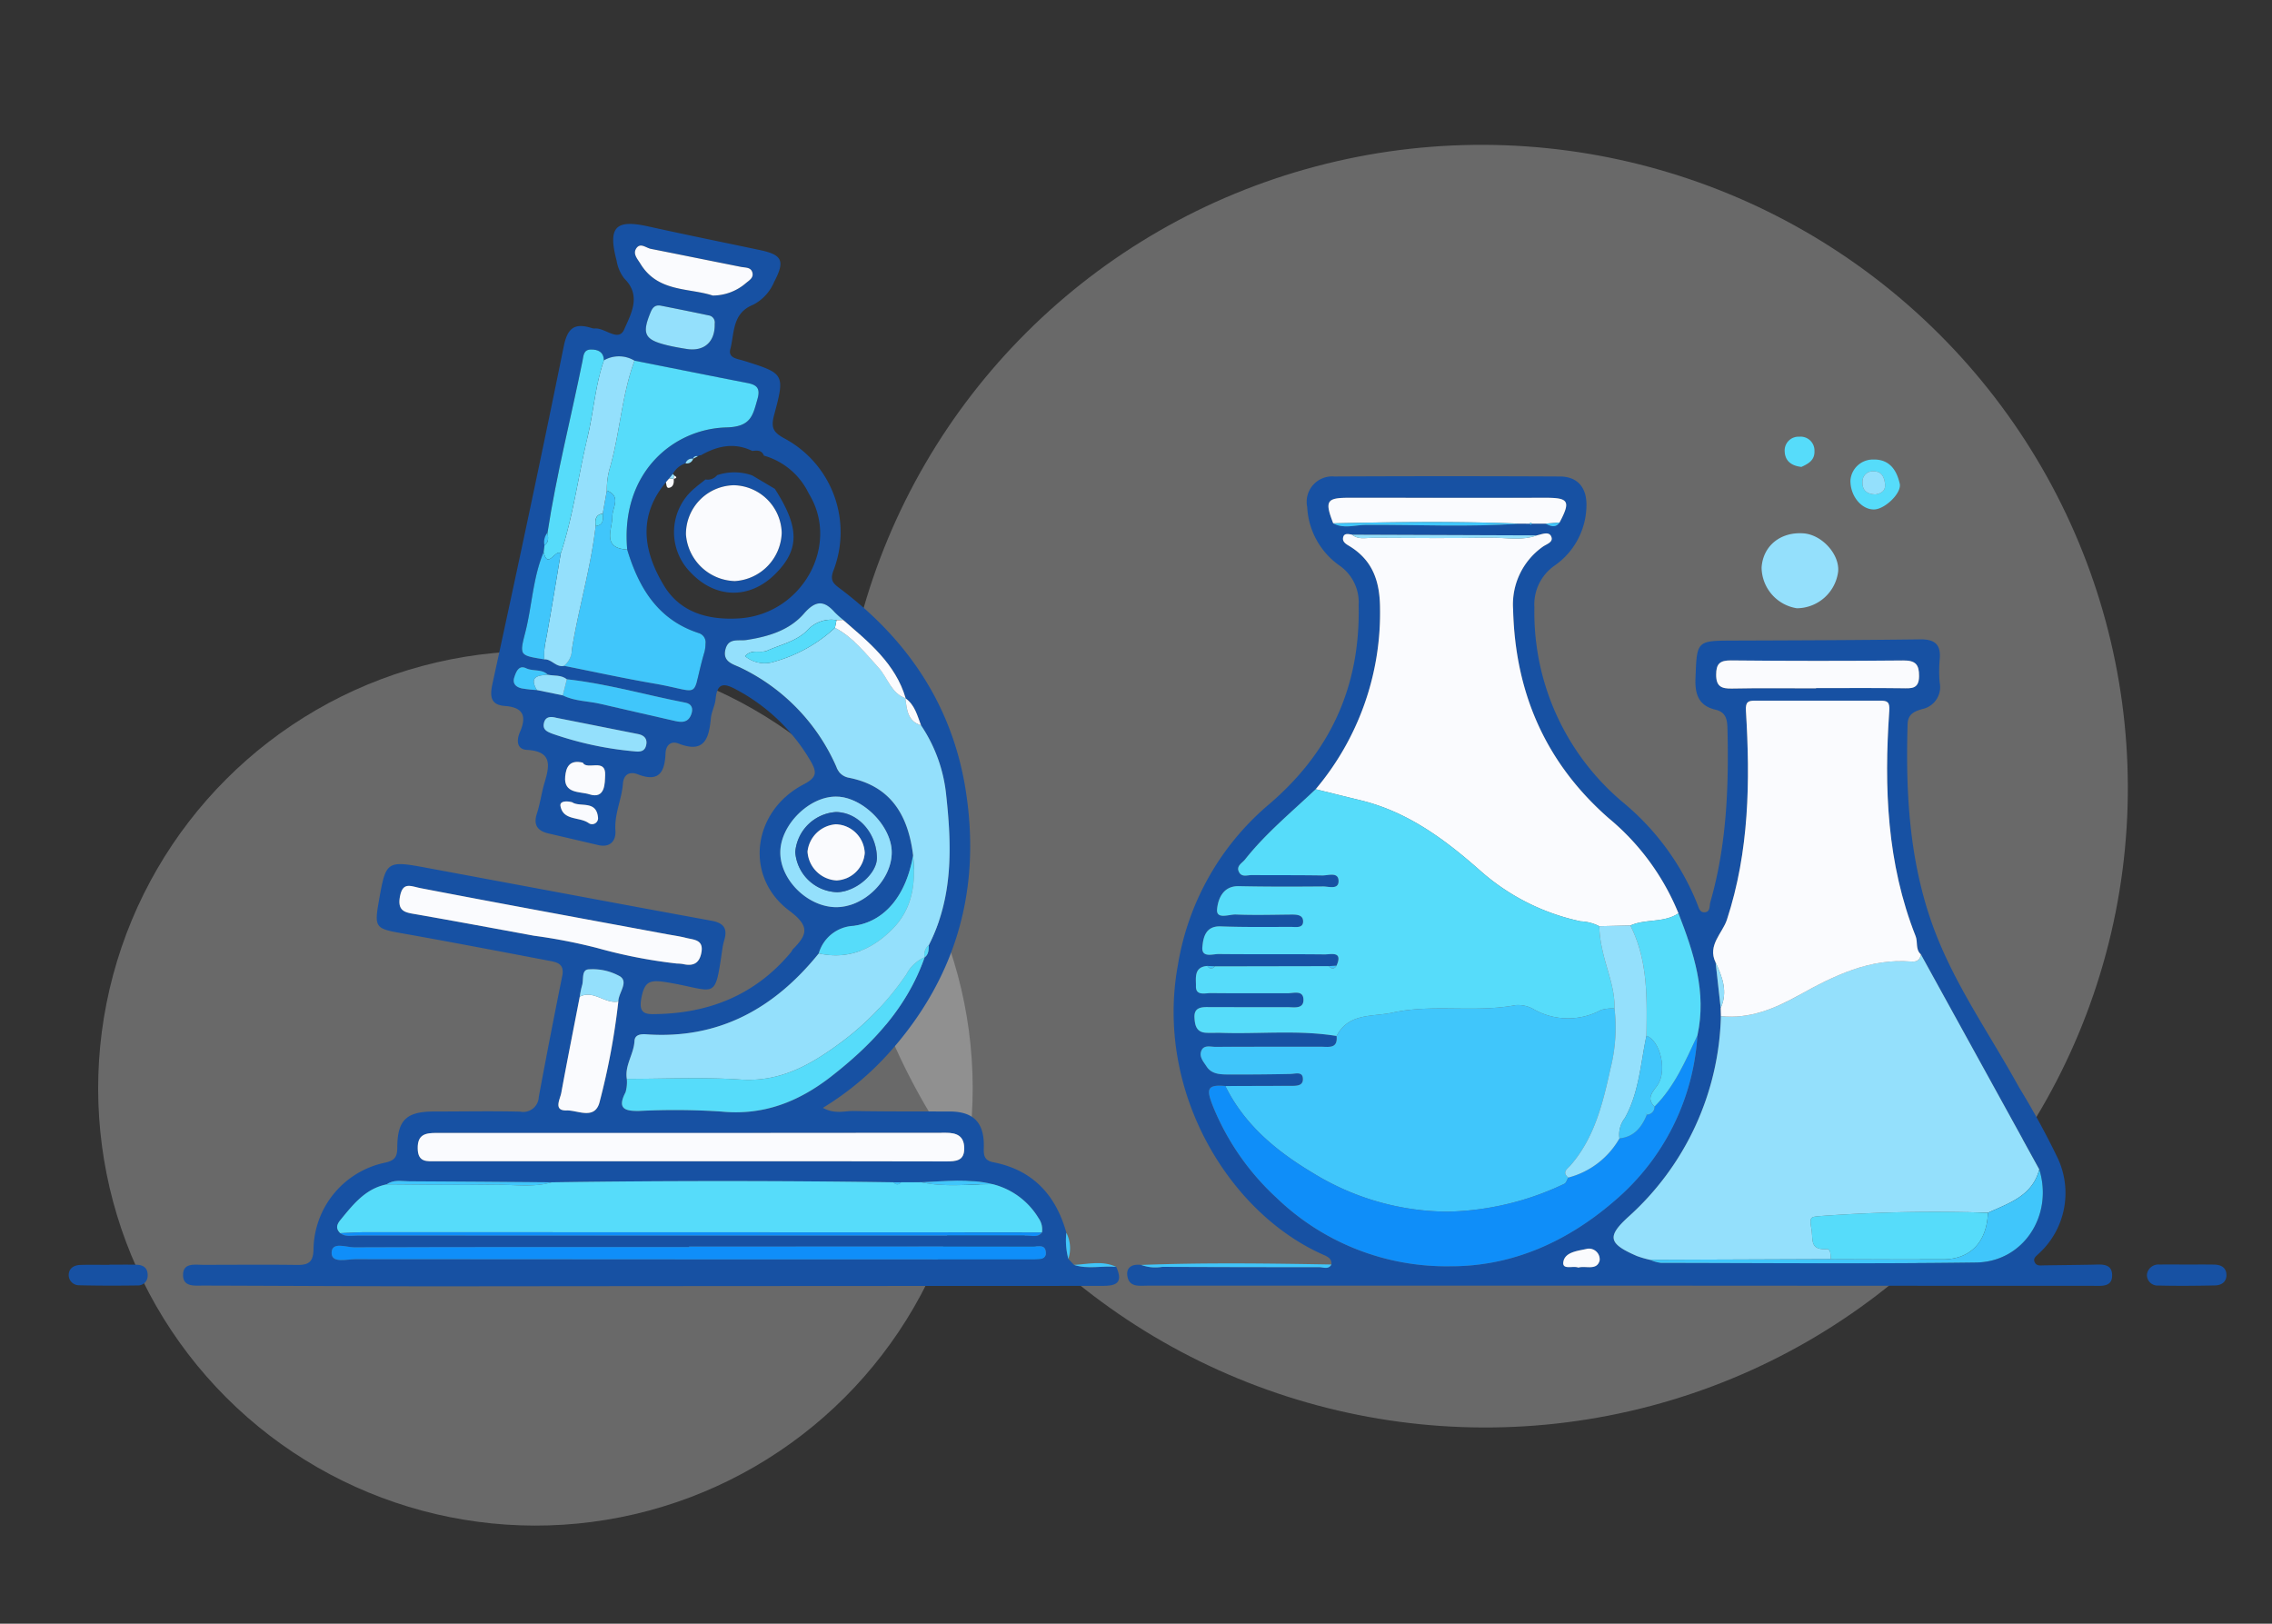 <svg xmlns="http://www.w3.org/2000/svg" width="295.954" height="211.507" viewBox="0 0 295.954 211.507">
  <rect x="0" y="0" width="295.954" height="211.507" fill="#333333" stroke="none"/>
  <g id="Laboratory_" data-name="Laboratory " transform="translate(-1308.492 -737)">
    <g id="Group_2697" data-name="Group 2697" transform="translate(1313.471 730)">
      <ellipse id="Ellipse_224" data-name="Ellipse 224" cx="83.98" cy="83.497" rx="83.98" ry="83.497" transform="matrix(0.966, 0.259, -0.259, 0.966, 128.739, 7)" fill="#eee" opacity="0.29"/>
      <ellipse id="Ellipse_225" data-name="Ellipse 225" cx="56.952" cy="56.952" rx="56.952" ry="56.952" transform="matrix(0.966, 0.259, -0.259, 0.966, 24.502, 79.003)" fill="#eee" opacity="0.29"/>
    </g>
    <g id="Group_2696" data-name="Group 2696" transform="translate(1317.441 766.176)">
      <path id="Path_2351" data-name="Path 2351" d="M-416.64,359.757l.735.782c1.808.593,3.667.084,5.5.254,1.093,2.429-.414,2.479-2.178,2.479q-42.648.009-85.3.053c-10.47,0-20.94-.064-31.411-.095-1.187,0-2.731.219-2.665-1.481.059-1.513,1.551-1.219,2.632-1.22,4.086,0,8.173-.043,12.258.013,1.488.02,2.07-.418,2.1-2.037a11.705,11.705,0,0,1,9.286-11.277c1.3-.285,1.622-.744,1.627-2,.015-3.572,1.209-4.67,4.769-4.67,3.746,0,7.493-.077,11.236.016a2.025,2.025,0,0,0,2.425-1.911q1.47-7.9,3.06-15.78c.343-1.706-.876-1.8-1.938-2.005-6.348-1.21-12.694-2.427-19.056-3.555-3.308-.587-3.5-.759-2.909-4.106.95-5.372.953-5.386,6.482-4.359,12.292,2.282,24.578,4.6,36.875,6.85,1.521.279,2.091.963,1.673,2.449a7.988,7.988,0,0,0-.238.992c-1.053,7.2-.7,5.655-7.205,4.587-2.2-.361-2.953-.232-3.38,2.048-.3,1.615.141,2.093,1.5,2.087,7.168-.032,13.3-2.429,17.972-8.046.107-.129.166-.3.281-.42,1.817-1.848,2.272-2.953-.454-4.985-5.953-4.438-4.855-12.966,1.807-16.458,1.783-.935,1.823-1.583.851-3.21a24.5,24.5,0,0,0-9.432-9.072c-1.605-.886-2.64-1.161-2.856,1.164-.078.835-.534,1.635-.613,2.47-.246,2.628-.823,4.644-4.217,3.31-.94-.369-1.645.159-1.691,1.28-.1,2.382-.8,3.829-3.63,2.721-.8-.313-1.809-.22-1.923,1.252-.156,2.028-1.123,3.917-.974,6.051.093,1.331-.637,2.3-2.26,1.918q-3.228-.759-6.459-1.51c-1.424-.334-2-1.094-1.506-2.606.419-1.289.59-2.657.978-3.958.661-2.218,1.089-4.133-2.282-4.322-1.33-.075-1.379-1.25-.907-2.328.879-2.012.485-3.212-1.944-3.391-1.825-.135-2.015-1.153-1.644-2.863,3.177-14.625,6.308-29.26,9.28-43.927.475-2.346,1.314-3.148,3.551-2.472a1.359,1.359,0,0,0,.5.089c1.334-.132,3.095,1.838,3.843.106.852-1.971,2.29-4.372.009-6.612a5.121,5.121,0,0,1-1-2.312c-1.161-4.4-.165-5.427,4.116-4.478,4.818,1.068,9.655,2.048,14.484,3.065,3.013.634,3.355,1.412,1.908,4.181a5.91,5.91,0,0,1-2.722,2.955c-2.759,1.107-2.426,3.656-2.977,5.767-.309,1.18.876,1.26,1.646,1.5,5.408,1.69,5.506,1.71,4.059,7.09-.453,1.686-.1,2.286,1.4,3.089A13.85,13.85,0,0,1-447.207,270c-.545,1.358-.066,1.768.824,2.438,8.794,6.613,14.594,15.2,16.348,26.135,2.061,12.855-1.1,24.337-9.817,34.178a38.415,38.415,0,0,1-8.767,7.329c1.592.862,2.854.387,4.034.409,4.169.078,8.341.053,12.512.067,3.06.011,4.472,1.433,4.419,4.547-.017,1-.081,1.807,1.243,2.065,5.129,1,8.137,4.255,9.509,9.176A9.352,9.352,0,0,0-416.64,359.757Zm-48.9-104.216.024-.014a.837.837,0,0,0-.987.592l.013-.007a2.934,2.934,0,0,0-1.676,1.391l-.473.588-.426.5c-3.684,4.409-2.941,8.992-.261,13.444,2.151,3.572,5.817,4.5,9.669,4.293,8.288-.435,13.362-9.506,9.214-16.251a9.309,9.309,0,0,0-5.855-4.96c-.287-.744-.9-.681-1.511-.605l.024.01c-2.352-1.158-4.57-.681-6.726.555a.549.549,0,0,0-.4.13A.477.477,0,0,0-465.543,255.541Zm-18.906,28.117c-.784-.779-1.907-.407-2.83-.844-.945-.448-1.293.447-1.532,1.177-.279.85.241,1.28.959,1.444a16.13,16.13,0,0,0,1.976.216l3.379.695c1.549.78,3.287.728,4.927,1.115,3.221.76,6.453,1.466,9.675,2.219.915.214,1.7.222,2.112-.809.314-.783.1-1.409-.729-1.57-5.158-1-10.22-2.476-15.46-3.053C-482.7,283.663-483.617,283.828-484.449,283.659Zm46.563,3.048.052.024c-1.319-4.511-4.791-7.306-8.134-10.205a12.363,12.363,0,0,1-1.12-1c-1.428-1.615-2.536-1.51-4.008.181-1.906,2.189-4.661,3-7.483,3.435-1.029.157-2.336-.332-2.734,1.2-.446,1.714,1.1,1.963,2.035,2.446a25.757,25.757,0,0,1,12.4,12.877,2.111,2.111,0,0,0,1.628,1.418c5.524,1.081,7.742,4.94,8.377,10.1-.843,5.066-3.582,8.631-7.721,9.193a4.96,4.96,0,0,0-4.567,3.595c-5.774,7.158-13.01,11.206-22.454,10.538-.744-.053-1.509.032-1.551.878-.085,1.7-1.283,3.162-1,4.923a4.773,4.773,0,0,1-.162,1.749c-1.11,2.117-.128,2.466,1.773,2.431a91.739,91.739,0,0,1,10.69.079c5.5.545,10.095-1.282,14.285-4.54,5.357-4.166,9.913-8.983,12.211-15.56l0,.008c.547-.4.513-1,.542-1.583,3.2-6.255,2.994-12.929,2.26-19.618a19.774,19.774,0,0,0-3.272-9.025C-436.33,288.956-436.65,287.565-437.886,286.707Zm-46.6-21.57a1.958,1.958,0,0,0-.4,1.681l-.112.868c-1.4,3.36-1.505,7.016-2.4,10.492-.759,2.962-.748,2.965,2.476,3.478.968-.049,1.547,1.082,2.576.846,3.9.772,7.782,1.623,11.7,2.3,6.609,1.135,4.724,2.269,6.617-4.161a4.521,4.521,0,0,0,.12-1.008,1.26,1.26,0,0,0-.877-1.393c-5.327-1.729-7.81-5.883-9.322-10.875-.891-10,5.972-15.733,12.92-15.908,3.208-.081,3.433-1.562,4.045-3.7.4-1.406-.094-1.847-1.315-2.086-4.9-.956-9.8-1.939-14.7-2.912a3.914,3.914,0,0,0-3.984-.045c-.052-1.109-.776-1.43-1.725-1.411s-.938.823-1.068,1.464C-481.438,250.22-483.336,257.6-484.488,265.136Zm4.2,60.465c-.808,4.172-1.638,8.34-2.406,12.52-.157.857-1.073,2.356.7,2.3,1.446-.045,3.733,1.331,4.315-1.193a91.4,91.4,0,0,0,2.416-13c.016-1.128,1.352-2.488.242-3.264a7.229,7.229,0,0,0-4.056-.929c-1.043.016-.666,1.356-.914,2.1A11.932,11.932,0,0,0-480.29,325.6Zm53.777,24.423c-3.076-.771-6.184-.37-9.284-.249l-2.656.007-.941,0q-22.276-.321-44.552,0c-6.18-.048-12.36-.107-18.54-.13-.992,0-2.044-.269-2.956.4-2.767.553-4.362,2.613-6.014,4.626-.51.621-.64,1.14-.034,1.731.682.516,1.477.312,2.222.312q43.648.02,87.3.009c.648,0,1.378.259,1.89-.414a2.553,2.553,0,0,0-.44-1.85A9.745,9.745,0,0,0-426.513,350.024Zm-39.517-2.986c11.143,0,22.285-.018,33.428.023,1.354.005,2.432-.071,2.393-1.77-.035-1.546-.964-1.96-2.376-1.958q-33.172.039-66.345.018c-1.45,0-2.5.175-2.467,2.021.029,1.87,1.224,1.668,2.45,1.666Q-482.489,347.02-466.03,347.038Zm-1.6-25.755a5.116,5.116,0,0,1,.76.062c1.279.293,2.131,0,2.417-1.453.345-1.745-.976-1.692-1.99-1.951-.821-.21-1.667-.323-2.5-.478-10.684-1.985-21.373-3.938-32.044-5.993-1.335-.257-2.38-.9-2.736,1.154-.339,1.964.846,2.024,2.185,2.258,5.1.892,10.194,1.843,15.289,2.779a71.278,71.278,0,0,1,8.237,1.6A65.613,65.613,0,0,0-467.625,321.283Zm1.58,36.867v.063c-14.546,0-29.091-.018-43.636.039-1.023,0-2.945-.806-2.929.748.013,1.362,1.979.792,3.075.794q43.764.054,87.527.035c.34,0,.681.012,1.021,0,.677-.027,1.516.043,1.411-.974-.1-.967-.855-.727-1.561-.725Q-443.59,358.171-466.045,358.15Zm19.122-44.213c3.656.034,7.291-3.547,7.271-7.163-.019-3.414-3.792-7.194-7.224-7.238-3.5-.045-7.234,3.646-7.289,7.194C-454.22,310.332-450.632,313.9-446.923,313.937Zm-16.046-79.672a6.623,6.623,0,0,0,4.287-1.586c.452-.386,1.071-.711.884-1.409-.191-.714-.908-.622-1.481-.736-3.917-.778-7.831-1.575-11.749-2.351-.623-.124-1.34-.83-1.866-.105-.538.741.119,1.4.519,2.058C-470.112,233.858-466.036,233.244-462.969,234.265Zm.261,3.676a.933.933,0,0,0-.812-1.095c-2.057-.437-4.119-.851-6.182-1.257-.67-.131-1.054.14-1.334.813-1.19,2.864-.834,3.624,2.2,4.351.816.2,1.646.339,2.475.47C-464.069,241.586-462.636,240.291-462.708,237.941Zm-20.663,51.323c-.7-.188-1.4-.165-1.587.7-.185.851.408,1.116,1.111,1.381a44.391,44.391,0,0,0,10.677,2.291c.788.09,1.362.011,1.538-.833s-.3-1.267-1.064-1.42Q-478.03,290.317-483.371,289.264Zm3.476,5.848c-1.829-.439-2.18.73-2.288,1.779-.237,2.313,1.961,1.957,3.134,2.341,2.119.693,2.024-1.509,2.07-2.5C-476.871,294.451-479.353,296.152-479.895,295.113Zm-1.378,5.159c-.76-.2-1.65-.156-1.526.505.366,1.947,2.521,1.356,3.707,2.24a.778.778,0,0,0,1.176-.8C-478.15,299.963-480.281,300.958-481.272,300.272Z" transform="translate(546.858 -224.943)" fill="#1751a3"/>
      <path id="Path_2352" data-name="Path 2352" d="M-264.658,391.933c.065-.738-.443-1-1-1.247-12.355-5.411-22.016-21.341-19-37.764a34.726,34.726,0,0,1,11.791-20.867c8.059-6.848,11.99-15.429,11.752-26a5.84,5.84,0,0,0-2.546-5.209,9.9,9.9,0,0,1-4.15-7.577,3.317,3.317,0,0,1,3.542-3.985q14.686-.073,29.373,0c2.3.012,3.505,1.445,3.458,3.791a9.657,9.657,0,0,1-4.158,7.822,6.158,6.158,0,0,0-2.623,5.44,32.269,32.269,0,0,0,11.736,25.561A33.194,33.194,0,0,1-217,344.968c.192.493.321,1.091.894,1.085.844-.009.658-.814.812-1.35,2.117-7.374,2.407-14.924,2.225-22.526-.029-1.2-.163-2.188-1.57-2.52-2.125-.5-2.677-1.931-2.6-4.019.186-4.988.107-4.967,5.035-4.983,8.086-.026,16.173-.055,24.258-.155,1.871-.023,2.693.661,2.529,2.555a16.83,16.83,0,0,0-.011,3.061,2.923,2.923,0,0,1-2.278,3.464c-1.006.3-1.862.628-1.9,1.993-.285,9.515.291,18.92,3.909,27.86,2.784,6.878,7.066,12.966,10.62,19.44a102.643,102.643,0,0,1,5.005,9.158,10.7,10.7,0,0,1-2.4,12.442c-.351.358-.885.637-.533,1.243.248.427.725.335,1.142.329,2.128-.03,4.256-.049,6.383-.09,1.118-.022,2.493-.2,2.518,1.357.026,1.593-1.4,1.4-2.486,1.4q-26.947-.005-53.893-.024-34.609-.009-69.217,0c-1.1,0-2.429.255-2.676-1.231-.2-1.191.669-1.621,1.8-1.466a5.382,5.382,0,0,0,2.75.247q10.21.054,20.421.04C-265.72,392.276-265.064,392.632-264.658,391.933Zm24.506-96.51,1.3.007.158.146.149-.153,1.758,0c.643.3,1.29.635,1.844-.152,1.458-2.751,1.188-3.219-1.748-3.215-8.591.012-17.182,0-25.774,0-2.829,0-3.084.442-1.963,3.326,1.364.759,2.818.216,4.21.206C-253.528,295.544-246.836,295.9-240.152,295.423Zm23.169,66.658c1.231-5.619-.486-10.779-2.471-15.9a31.511,31.511,0,0,0-9.11-12.408c-8.2-7.2-12.163-16.3-12.427-27.178a9.21,9.21,0,0,1,3.82-8.131c.5-.38,1.521-.615,1.122-1.41-.326-.65-1.211-.234-1.856-.1l-24.064-.086c-.421-.085-.975-.219-1.132.243-.248.729.457,1.027.931,1.327,2.982,1.894,3.831,4.657,3.844,8.074a35.6,35.6,0,0,1-8.384,23.507c-3.133,2.98-6.5,5.73-9.2,9.144-.391.495-1.228.861-.771,1.685.359.647,1.065.351,1.629.355,3.065.021,6.13,0,9.194.048.77.013,2.075-.485,2.123.669.052,1.237-1.273.758-2.024.764-3.66.029-7.322.042-10.981-.038-2.128-.046-2.707,1.789-2.821,3-.131,1.394,1.571.658,2.44.693,2.379.1,4.766.029,7.15.007.711-.007,1.576,0,1.617.826.048.985-.905.783-1.545.783-3.064,0-6.131.045-9.192-.07-2-.076-2.274,1.5-2.383,2.682-.134,1.461,1.317.914,2.128.922,4.6.043,9.2,0,13.793.047.825.009,2.43-.477,1.552,1.47l-.987.061-14.861.028-.985-.053c-1.8.126-1.456,1.64-1.478,2.634-.03,1.3,1.2.894,1.957.9,3.31.042,6.621.006,9.932.022.79,0,2.024-.427,2.111.725.1,1.381-1.208,1.082-2.1,1.084q-5.221.014-10.441-.009c-.95,0-1.717.177-1.652,1.369.055.988.239,1.9,1.489,1.976.677.039,1.358-.008,2.036.014,4.995.165,10.008-.4,14.985.406.185,1.7-1.029,1.4-2.016,1.4-4.588.006-9.177-.006-13.765.014-.641,0-1.484-.289-1.824.486-.347.79.282,1.465.679,2.08.627.971,1.715,1.025,2.731,1.031q4.077.022,8.153-.066c.668-.014,1.586-.356,1.655.567.08,1.054-.922.981-1.693.982q-4.2.009-8.408.023c-2.538-.243-2.441.526-1.583,2.713a33.158,33.158,0,0,0,8.212,11.81,31.852,31.852,0,0,0,22.634,8.954c8.125.043,15.35-3.237,21.49-8.572A30.777,30.777,0,0,0-216.983,362.081Zm3.029-3.547.03,1.044a36.339,36.339,0,0,1-12.108,26.192c-2.779,2.55-2.507,3.47,1.172,5.06a13.49,13.49,0,0,0,1.692.49,5.476,5.476,0,0,0,1.428.4c13.688.017,27.378.131,41.063-.052,6.169-.083,10.076-6.148,8.228-12.135l-15.427-28.007c-.73-.643-.378-1.6-.686-2.376-3.745-9.471-4.124-19.357-3.429-29.342.081-1.163-.251-1.33-1.158-1.33q-8.164,0-16.327,0c-.867,0-1.263.127-1.191,1.307.56,9.19.446,18.3-2.477,27.231-.572,1.749-2.565,3.324-1.473,5.556Zm12.423-41.655v-.032c3.736,0,7.473-.031,11.209.018,1.189.015,2.2.143,2.215-1.568.011-1.515-.451-2.066-2.064-2.049q-11.214.12-22.431-.007c-1.468-.015-1.939.44-1.94,1.873,0,1.534.7,1.819,2.058,1.791C-208.832,316.83-205.181,316.88-201.53,316.88ZM-232.5,392.333c.961-.281,2.41.447,2.778-.928a1.4,1.4,0,0,0-1.622-1.52c-1.147.269-2.854.383-3.1,1.664C-234.663,392.711-233.2,392.05-232.5,392.333Z" transform="translate(429.143 -256.39)" fill="#1751a3"/>
      <path id="Path_2353" data-name="Path 2353" d="M-129.532,308.256c.176-2.815,2.45-4.674,5.454-4.457,2.4.172,4.713,2.721,4.518,4.968a5.458,5.458,0,0,1-5.38,4.789A5.429,5.429,0,0,1-129.532,308.256Z" transform="translate(350.052 -263.499)" fill="#94e0fc"/>
      <path id="Path_2354" data-name="Path 2354" d="M-26.086,490.223c1.191,0,2.381-.014,3.572.009.852.016,1.54.365,1.577,1.3s-.631,1.393-1.477,1.411c-2.465.051-4.932.074-7.4.014a1.38,1.38,0,0,1-1.479-1.433,1.5,1.5,0,0,1,1.633-1.3C-28.468,490.206-27.277,490.221-26.086,490.223Z" transform="translate(302.007 -354.675)" fill="#1751a3"/>
      <path id="Path_2355" data-name="Path 2355" d="M-555.808,490.26c1.185,0,2.371-.02,3.556.007.891.021,1.457.47,1.419,1.41a1.251,1.251,0,0,1-1.307,1.286c-2.538.036-5.079.036-7.617-.022a1.338,1.338,0,0,1-1.359-1.272c-.028-.892.64-1.348,1.5-1.376,1.269-.04,2.54-.01,3.81-.01Z" transform="translate(561.116 -354.693)" fill="#1751a3"/>
      <path id="Path_2356" data-name="Path 2356" d="M-106.882,287.745a2.936,2.936,0,0,1,3.005-2.75c2.111-.038,3.022,1.407,3.417,3.134.282,1.233-1.92,3.314-3.3,3.369C-105.336,291.561-106.883,289.877-106.882,287.745Zm3.239,1.793c.679-.093,1.374-.421,1.268-1.365-.094-.838-.421-1.669-1.516-1.64a1.322,1.322,0,0,0-1.417,1.412C-105.337,288.954-104.806,289.483-103.643,289.538Z" transform="translate(338.972 -254.311)" fill="#56dcfa"/>
      <path id="Path_2357" data-name="Path 2357" d="M-121.457,283.112c-1.38-.146-2.12-.834-2.177-1.962a1.794,1.794,0,0,1,1.884-1.97,1.807,1.807,0,0,1,1.99,1.863C-119.707,282.286-120.649,282.737-121.457,283.112Z" transform="translate(347.166 -251.467)" fill="#56dcfa"/>
      <path id="Path_2358" data-name="Path 2358" d="M-262.909,490.083c-.407.7-1.063.343-1.605.343q-10.21.006-20.421-.04a5.382,5.382,0,0,1-2.75-.247C-279.426,489.829-271.167,489.937-262.909,490.083Z" transform="translate(427.394 -354.54)" fill="#40c6fb"/>
      <path id="Path_2359" data-name="Path 2359" d="M-299.327,490.351c-1.828-.17-3.688.339-5.5-.254C-302.982,490-301.123,489.5-299.327,490.351Z" transform="translate(435.775 -354.502)" fill="#40c6fb"/>
      <path id="Path_2360" data-name="Path 2360" d="M-306.537,485.529a9.352,9.352,0,0,1-.264-3.411A4.447,4.447,0,0,1-306.537,485.529Z" transform="translate(436.755 -350.715)" fill="#40c6fb"/>
      <path id="Path_2361" data-name="Path 2361" d="M-380.548,337.555a19.774,19.774,0,0,1,3.272,9.025c.734,6.689.94,13.362-2.261,19.618a1.592,1.592,0,0,0-.541,1.583l0-.008a4.785,4.785,0,0,0-2.37,2.219,36.888,36.888,0,0,1-8.194,8.63c-3.991,2.991-8.056,5.45-13.429,5.082-4.913-.336-9.867-.083-14.8-.09-.287-1.76.911-3.219,1-4.923.042-.846.807-.93,1.551-.878,9.444.667,16.68-3.38,22.454-10.538,3.8.827,6.9-.477,9.552-3.128,2.7-2.7,3.106-6.077,2.736-9.66-.635-5.157-2.853-9.016-8.377-10.1a2.111,2.111,0,0,1-1.628-1.418,25.757,25.757,0,0,0-12.4-12.877c-.939-.483-2.481-.732-2.035-2.446.4-1.528,1.7-1.039,2.734-1.2,2.822-.431,5.578-1.245,7.483-3.435,1.473-1.692,2.581-1.8,4.008-.181a12.429,12.429,0,0,0,1.119,1l-.876.026a4.225,4.225,0,0,0-3.878,1.407c-1.487,1.409-3.412,1.784-5.16,2.571-.839.378-1.98-.29-2.879.716a4.027,4.027,0,0,0,3.888.692,19.151,19.151,0,0,0,7.831-4.392c2.353,1.235,3.936,3.285,5.68,5.2,1.2,1.313,1.617,3.32,3.528,3.985l-.052-.024C-382.384,335.469-382.333,337.015-380.548,337.555Z" transform="translate(491.572 -272.255)" fill="#94e0fc"/>
      <path id="Path_2362" data-name="Path 2362" d="M-492.278,475.734c-.606-.591-.476-1.109.034-1.73,1.651-2.013,3.247-4.073,6.014-4.626,4.653.022,9.306.111,13.958.04,2.511-.038,5.052.416,7.538-.309q22.276-.32,44.552,0a.55.55,0,0,0,.941,0l2.655-.008c3.078.679,6.188.254,9.285.249a9.745,9.745,0,0,1,5.994,4.435,2.553,2.553,0,0,1,.441,1.848q-44.048-.016-88.1-.026C-490.069,475.613-491.174,475.692-492.278,475.734Z" transform="translate(527.648 -344.275)" fill="#56dcfa"/>
      <path id="Path_2363" data-name="Path 2363" d="M-436.775,460.351q-16.459,0-32.917,0c-1.226,0-2.421.2-2.45-1.666-.028-1.847,1.018-2.022,2.467-2.021q33.173.021,66.345-.018c1.412,0,2.341.413,2.376,1.958.039,1.7-1.039,1.775-2.393,1.77C-414.49,460.336-425.632,460.355-436.775,460.351Z" transform="translate(517.603 -338.26)" fill="#fafbfe"/>
      <path id="Path_2364" data-name="Path 2364" d="M-426.61,300.6c1.512,4.992,4,9.146,9.322,10.875a1.26,1.26,0,0,1,.877,1.393,4.52,4.52,0,0,1-.12,1.008c-1.893,6.43-.008,5.3-6.617,4.161-3.915-.673-7.8-1.525-11.7-2.3a2.8,2.8,0,0,0,1.032-2.147c.873-5.381,2.471-10.625,3.094-16.058,1.023-.135,1-.866.924-1.625l.534-3c1.929.782.713,2.162.718,3.372C-428.535,297.942-429.978,300.4-426.61,300.6Z" transform="translate(499.363 -258.181)" fill="#40c6fb"/>
      <path id="Path_2365" data-name="Path 2365" d="M-421.265,284.4c-3.368-.2-1.925-2.655-1.933-4.318-.005-1.209,1.21-2.59-.718-3.372a10.007,10.007,0,0,1,.337-2.749c1.375-4.655,1.565-9.585,3.268-14.168,4.9.973,9.795,1.956,14.7,2.912,1.221.239,1.717.68,1.315,2.086-.612,2.139-.836,3.621-4.045,3.7C-415.293,268.672-422.156,274.408-421.265,284.4Z" transform="translate(494.018 -241.988)" fill="#56dcfa"/>
      <path id="Path_2367" data-name="Path 2367" d="M-428.145,259.25c-1.7,4.583-1.892,9.513-3.268,14.168a10.005,10.005,0,0,0-.337,2.749q-.268,1.5-.534,3c-.99.153-1.018.854-.924,1.624-.623,5.433-2.221,10.676-3.094,16.058A2.805,2.805,0,0,1-437.333,299c-1.029.236-1.608-.9-2.576-.846a8.951,8.951,0,0,1,.222-2.52c.693-3.744,1.294-7.506,1.928-11.261,1.642-4.948,2.28-10.124,3.491-15.17.8-3.316,1-6.757,2.138-10A3.915,3.915,0,0,1-428.145,259.25Z" transform="translate(501.851 -241.441)" fill="#94e0fc"/>
      <path id="Path_2368" data-name="Path 2368" d="M-440.65,403.811a65.622,65.622,0,0,1-10.384-2.024,71.269,71.269,0,0,0-8.237-1.6c-5.095-.936-10.187-1.887-15.289-2.779-1.339-.234-2.524-.295-2.185-2.258.355-2.058,1.4-1.411,2.736-1.154,10.671,2.055,21.36,4.008,32.044,5.993.835.155,1.682.268,2.5.478,1.014.26,2.335.206,1.99,1.951-.286,1.45-1.137,1.746-2.417,1.453A5.124,5.124,0,0,0-440.65,403.811Z" transform="translate(519.883 -307.471)" fill="#fafbfe"/>
      <path id="Path_2369" data-name="Path 2369" d="M-447.522,485.548q22.455,0,44.909-.022c.706,0,1.461-.242,1.561.725.1,1.017-.734.948-1.411.974-.34.013-.681,0-1.021,0q-43.763,0-87.527-.035c-1.1,0-3.062.568-3.075-.794-.015-1.554,1.906-.744,2.929-.748,14.545-.057,29.09-.039,43.636-.039Z" transform="translate(528.335 -352.341)" fill="#0f8ef9"/>
      <path id="Path_2370" data-name="Path 2370" d="M-419.431,427.727c4.936.007,9.89-.246,14.8.09,5.373.368,9.438-2.091,13.429-5.082a36.889,36.889,0,0,0,8.194-8.63,4.786,4.786,0,0,1,2.37-2.219c-2.3,6.577-6.854,11.394-12.211,15.56-4.19,3.258-8.788,5.085-14.285,4.54a91.76,91.76,0,0,0-10.69-.079c-1.9.035-2.883-.314-1.773-2.431A4.773,4.773,0,0,0-419.431,427.727Z" transform="translate(492.132 -316.368)" fill="#56dcfa"/>
      <path id="Path_2371" data-name="Path 2371" d="M-428.468,422.319a91.393,91.393,0,0,1-2.416,13c-.581,2.524-2.868,1.148-4.315,1.193-1.773.055-.858-1.443-.7-2.3.767-4.18,1.6-8.348,2.406-12.52C-431.677,420.76-430.214,422.674-428.468,422.319Z" transform="translate(500.063 -321.038)" fill="#fafbfe"/>
      <path id="Path_2372" data-name="Path 2372" d="M-372.459,385.333c-3.709-.034-7.3-3.6-7.241-7.207.054-3.548,3.793-7.239,7.289-7.194,3.431.044,7.2,3.824,7.224,7.238C-365.168,381.785-368.8,385.366-372.459,385.333Zm5.347-6.462c-.053-3.238-2.5-5.937-5.369-5.927a5.69,5.69,0,0,0-5.27,5.207,5.638,5.638,0,0,0,5.479,5.229C-369.788,383.3-367.079,380.933-367.112,378.87Z" transform="translate(472.395 -296.339)" fill="#94e0fc"/>
      <path id="Path_2373" data-name="Path 2373" d="M-432.183,258.357c-1.14,3.24-1.343,6.682-2.138,10-1.211,5.046-1.85,10.223-3.492,15.169-.692-.681-1.68,2.158-2.23-.189l.112-.868c.618-.445.481-1.069.4-1.68,1.152-7.534,3.05-14.916,4.559-22.377.13-.641.11-1.446,1.068-1.464S-432.235,257.248-432.183,258.357Z" transform="translate(501.905 -240.593)" fill="#56dcfa"/>
      <path id="Path_2374" data-name="Path 2374" d="M-406.626,236.956c-3.067-1.021-7.143-.407-9.407-4.129-.4-.657-1.056-1.317-.519-2.058.526-.725,1.243-.018,1.866.105,3.918.776,7.832,1.573,11.749,2.351.573.113,1.29.022,1.481.736.187.7-.432,1.023-.884,1.409A6.623,6.623,0,0,1-406.626,236.956Z" transform="translate(490.515 -227.634)" fill="#fafbfe"/>
      <path id="Path_2375" data-name="Path 2375" d="M-491.892,482.111c1.1-.042,2.209-.121,3.313-.12q44.049,0,88.1.026c-.512.674-1.242.415-1.891.415q-43.649.009-87.3-.009C-490.415,482.423-491.21,482.627-491.892,482.111Z" transform="translate(527.262 -350.653)" fill="#0f8ef9"/>
      <path id="Path_2376" data-name="Path 2376" d="M-434.624,341.014c5.24.577,10.3,2.057,15.46,3.053.831.16,1.043.786.729,1.57-.413,1.031-1.2,1.022-2.112.809-3.222-.753-6.454-1.459-9.675-2.219-1.639-.387-3.377-.335-4.925-1.115Q-434.884,342.062-434.624,341.014Z" transform="translate(499.51 -281.708)" fill="#40c6fb"/>
      <path id="Path_2377" data-name="Path 2377" d="M-357.611,385.884c.369,3.583-.032,6.956-2.736,9.66-2.65,2.651-5.756,3.955-9.552,3.128a4.96,4.96,0,0,1,4.567-3.595C-361.193,394.515-358.453,390.95-357.611,385.884Z" transform="translate(467.601 -303.652)" fill="#56dcfa"/>
      <path id="Path_2378" data-name="Path 2378" d="M-405,248.1c.071,2.35-1.362,3.646-3.655,3.282-.829-.131-1.659-.275-2.475-.47-3.034-.727-3.389-1.487-2.2-4.351.279-.673.664-.944,1.334-.813,2.064.406,4.125.82,6.182,1.257A.934.934,0,0,1-405,248.1Z" transform="translate(489.148 -235.102)" fill="#94e0fc"/>
      <path id="Path_2379" data-name="Path 2379" d="M-442.731,308.594c.549,2.347,1.538-.492,2.23.189-.633,3.755-1.234,7.517-1.927,11.261a8.952,8.952,0,0,0-.222,2.52c-3.224-.513-3.235-.516-2.476-3.478C-444.236,315.61-444.132,311.954-442.731,308.594Z" transform="translate(504.593 -265.853)" fill="#40c6fb"/>
      <path id="Path_2380" data-name="Path 2380" d="M-438.413,350.738q5.339,1.06,10.676,2.123c.761.153,1.238.586,1.064,1.42s-.75.923-1.538.833a44.394,44.394,0,0,1-10.677-2.291c-.7-.265-1.3-.53-1.111-1.381C-439.812,350.573-439.117,350.551-438.413,350.738Z" transform="translate(501.9 -286.417)" fill="#94e0fc"/>
      <path id="Path_2382" data-name="Path 2382" d="M-432.265,362.184c.542,1.04,3.024-.661,2.916,1.622-.046.988.049,3.19-2.07,2.5-1.173-.383-3.371-.028-3.134-2.341C-434.445,362.914-434.094,361.745-432.265,362.184Z" transform="translate(499.229 -292.015)" fill="#fafbfe"/>
      <path id="Path_2383" data-name="Path 2383" d="M-365.563,325.922l.876-.026c3.343,2.9,6.815,5.694,8.135,10.205-1.911-.665-2.332-2.672-3.528-3.985-1.744-1.916-3.327-3.965-5.681-5.2Q-365.663,326.419-365.563,325.922Z" transform="translate(465.577 -274.314)" fill="#fafbfe"/>
      <path id="Path_2384" data-name="Path 2384" d="M-425.806,419.15c-1.745.355-3.209-1.559-5.026-.623a11.928,11.928,0,0,1,.3-1.466c.248-.749-.129-2.089.914-2.1a7.229,7.229,0,0,1,4.056.929C-424.454,416.661-425.79,418.021-425.806,419.15Z" transform="translate(497.4 -317.868)" fill="#94e0fc"/>
      <path id="Path_2385" data-name="Path 2385" d="M-434.226,372.271c.992.686,3.122-.309,3.358,1.94a.778.778,0,0,1-1.176.8c-1.186-.884-3.341-.292-3.707-2.24C-435.876,372.115-434.986,372.071-434.226,372.271Z" transform="translate(499.812 -296.943)" fill="#fafbfe"/>
      <path id="Path_2386" data-name="Path 2386" d="M-458.559,469.083c-2.485.725-5.026.27-7.537.309-4.651.071-9.3-.017-13.958-.04.911-.668,1.963-.4,2.955-.4C-470.919,468.976-464.739,469.035-458.559,469.083Z" transform="translate(521.472 -344.249)" fill="#40c6fb"/>
      <path id="Path_2387" data-name="Path 2387" d="M-438.24,340.449q-.261,1.048-.523,2.1l-3.381-.694c-1.033-1.745.133-1.916,1.428-1.994C-439.885,340.027-438.973,339.863-438.24,340.449Z" transform="translate(503.127 -281.142)" fill="#94e0fc"/>
      <path id="Path_2388" data-name="Path 2388" d="M-443.219,338.935c-1.294.078-2.461.248-1.428,1.994a16.145,16.145,0,0,1-1.976-.216c-.718-.165-1.237-.594-.959-1.444.24-.73.587-1.625,1.532-1.177C-445.126,338.528-444,338.156-443.219,338.935Z" transform="translate(505.629 -280.22)" fill="#40c6fb"/>
      <path id="Path_2389" data-name="Path 2389" d="M-334.469,469.3c-3.1,0-6.207.43-9.285-.249C-340.653,468.934-337.545,468.533-334.469,469.3Z" transform="translate(454.815 -344.223)" fill="#40c6fb"/>
      <path id="Path_2391" data-name="Path 2391" d="M-345.789,349.359c-1.786-.54-1.836-2.086-2.052-3.536C-346.6,346.681-346.285,348.072-345.789,349.359Z" transform="translate(456.813 -284.06)" fill="#fafbfe"/>
      <path id="Path_2392" data-name="Path 2392" d="M-407.84,289.857c.034.521-.031,1.076-.609,1.182-.389.072-.328-.443-.421-.725l.426-.5Z" transform="translate(486.659 -256.67)" fill="#fafbfe"/>
      <path id="Path_2393" data-name="Path 2393" d="M-439.456,303.607c.084.611.221,1.235-.4,1.681A1.96,1.96,0,0,1-439.456,303.607Z" transform="translate(501.827 -263.414)" fill="#40c6fb"/>
      <path id="Path_2395" data-name="Path 2395" d="M-342.914,410.386a1.592,1.592,0,0,1,.541-1.583C-342.4,409.382-342.367,409.983-342.914,410.386Z" transform="translate(454.409 -314.86)" fill="#56dcfa"/>
      <path id="Path_2396" data-name="Path 2396" d="M-349.85,469.27a.55.55,0,0,1-.941,0Z" transform="translate(458.256 -344.431)" fill="#40c6fb"/>
      <path id="Path_2397" data-name="Path 2397" d="M-402.868,284.8a.853.853,0,0,1-.987.592A.837.837,0,0,1-402.868,284.8Z" transform="translate(484.207 -254.212)" fill="#94e0fc"/>
      <path id="Path_2398" data-name="Path 2398" d="M-407.433,289.294l-.6-.04.473-.588q.1.107.194.219a1.91,1.91,0,0,0-.085.432Z" transform="translate(486.252 -256.107)" fill="#94e0fc"/>
      <path id="Path_2399" data-name="Path 2399" d="M-401.341,284.148l-.628.338A.476.476,0,0,1-401.341,284.148Z" transform="translate(483.285 -253.888)" fill="#94e0fc"/>
      <path id="Path_2400" data-name="Path 2400" d="M-162.52,450.937a13.485,13.485,0,0,1-1.692-.49c-3.679-1.59-3.951-2.511-1.172-5.06a36.339,36.339,0,0,0,12.108-26.192c3.739.4,6.992-.971,10.162-2.729,4.557-2.527,9.2-4.83,14.647-4.382.708.058,1.145-.2,1.239-.937l15.426,28.007c-.9,3.464-3.934,4.394-6.692,5.656a203.619,203.619,0,0,0-21.884.43c-1.142.111-1.394.074-1.121,1.582.278,1.533-.266,2.863,2.042,2.718.5-.032.465.8.5,1.306Z" transform="translate(368.495 -316.006)" fill="#94e0fc"/>
      <path id="Path_2401" data-name="Path 2401" d="M-214.407,304.093c.645-.133,1.53-.549,1.856.1.4.8-.624,1.03-1.122,1.41a9.21,9.21,0,0,0-3.82,8.131c.265,10.876,4.226,19.976,12.427,27.178a31.511,31.511,0,0,1,9.11,12.407c-1.894,1.289-4.268.686-6.26,1.589l-4.054.093a5.791,5.791,0,0,0-2.424-.635,28.677,28.677,0,0,1-13.174-6.682c-4.607-4.061-9.421-7.611-15.5-9.087-1.949-.473-3.895-.959-5.843-1.44a35.6,35.6,0,0,0,8.384-23.507c-.013-3.417-.862-6.18-3.844-8.074-.474-.3-1.179-.6-.931-1.328.157-.462.712-.329,1.132-.243.819.676,1.795.4,2.7.4,5.1.028,10.211.065,15.315-.012C-218.44,304.366-216.389,304.824-214.407,304.093Z" transform="translate(405.644 -263.528)" fill="#fafbfe"/>
      <path id="Path_2402" data-name="Path 2402" d="M-258.325,369.051c1.948.481,3.893.967,5.843,1.44,6.081,1.476,10.9,5.026,15.5,9.087a28.677,28.677,0,0,0,13.174,6.682,5.8,5.8,0,0,1,2.424.634,15.537,15.537,0,0,0,.38,2.949c.519,2.6,1.684,5.06,1.608,7.775a5.111,5.111,0,0,0-1.745.182,9.012,9.012,0,0,1-8.687-.035,4.145,4.145,0,0,0-2.423-.591c-5.323,1.022-10.78-.182-16.059.978-2.57.565-5.72-.005-7.291,3.042-4.977-.809-9.991-.241-14.985-.406-.678-.022-1.359.025-2.036-.014-1.25-.072-1.435-.988-1.489-1.976-.065-1.193.7-1.373,1.652-1.369q5.22.019,10.441.009c.888,0,2.2.3,2.1-1.084-.086-1.152-1.321-.72-2.111-.725-3.31-.016-6.622.019-9.932-.022-.753-.009-1.987.4-1.957-.9.022-.994-.32-2.508,1.478-2.634.307.412.634.447.985.053l14.861-.028c.356.425.685.4.987-.06.877-1.947-.727-1.461-1.552-1.47-4.6-.051-9.2,0-13.793-.047-.81-.008-2.262.54-2.128-.922.109-1.185.379-2.759,2.383-2.682,3.061.115,6.128.068,9.192.07.64,0,1.593.2,1.545-.783-.041-.83-.906-.833-1.617-.826-2.384.022-4.771.09-7.15-.007-.869-.035-2.572.7-2.44-.693.114-1.209.693-3.044,2.821-3,3.659.08,7.321.067,10.981.038.751-.006,2.076.473,2.024-.764-.048-1.154-1.353-.657-2.123-.669-3.064-.05-6.13-.027-9.195-.047-.564,0-1.27.292-1.629-.355-.457-.824.38-1.19.771-1.685C-264.82,374.781-261.458,372.031-258.325,369.051Z" transform="translate(420.757 -295.419)" fill="#56dcfa"/>
      <path id="Path_2403" data-name="Path 2403" d="M-254.825,428.079c1.572-3.047,4.721-2.477,7.291-3.042,5.278-1.16,10.736.043,16.059-.978a4.145,4.145,0,0,1,2.423.591,9.012,9.012,0,0,0,8.687.035,5.124,5.124,0,0,1,1.746-.182,21.812,21.812,0,0,1-.516,7.783c-.987,4.465-2.054,9-5.192,12.619-.417.481-1.183.89-.314,1.619-.168.277-.27.7-.514.809a36.987,36.987,0,0,1-15.187,3.632,33.8,33.8,0,0,1-17.62-5.072c-4.71-2.821-8.851-6.237-11.351-11.292q4.2-.012,8.408-.024c.771,0,1.773.072,1.693-.982-.069-.923-.987-.581-1.655-.567q-4.075.086-8.153.066c-1.016-.006-2.1-.06-2.731-1.031-.4-.614-1.026-1.289-.679-2.08.34-.775,1.183-.484,1.824-.486,4.588-.019,9.177-.008,13.765-.014C-255.854,429.482-254.64,429.777-254.825,428.079Z" transform="translate(419.982 -322.305)" fill="#40c6fb"/>
      <path id="Path_2404" data-name="Path 2404" d="M-114.823,379.515c-.094.734-.531,1-1.239.937-5.451-.448-10.09,1.855-14.647,4.382-3.17,1.758-6.423,3.129-10.162,2.729q-.015-.522-.03-1.044c.96-2.116.23-4.045-.663-5.955-1.092-2.232.9-3.808,1.473-5.556,2.923-8.933,3.036-18.041,2.477-27.231-.072-1.18.324-1.307,1.191-1.307q8.164,0,16.327,0c.907,0,1.239.167,1.158,1.33-.695,9.986-.316,19.871,3.429,29.342C-115.2,377.919-115.553,378.871-114.823,379.515Z" transform="translate(356.09 -284.374)" fill="#fafbfe"/>
      <path id="Path_2405" data-name="Path 2405" d="M-268.271,438.4c2.5,5.055,6.641,8.471,11.351,11.292a33.8,33.8,0,0,0,17.62,5.072,36.986,36.986,0,0,0,15.187-3.632c.244-.11.346-.532.514-.81a10.763,10.763,0,0,0,6.665-5.107c1.905-.194,2.9-1.445,3.561-3.076l.024-.024a.993.993,0,0,0,.979-1.038c2.627-2.634,4.048-5.994,5.59-9.281a30.778,30.778,0,0,1-10.738,21.509c-6.14,5.335-13.365,8.616-21.49,8.572a31.852,31.852,0,0,1-22.635-8.954,33.159,33.159,0,0,1-8.212-11.81C-270.712,438.927-270.809,438.158-268.271,438.4Z" transform="translate(418.941 -326.105)" fill="#0f8ef9"/>
      <path id="Path_2406" data-name="Path 2406" d="M-154.244,416.58c-1.542,3.287-2.963,6.647-5.59,9.281-1.108-1.108-.242-1.88.389-2.79,1.292-1.863.366-5.806-1.436-6.435.064-4.9.214-9.812-2.094-14.366,1.992-.9,4.366-.3,6.26-1.589C-154.73,405.8-153.013,410.961-154.244,416.58Z" transform="translate(366.405 -310.888)" fill="#56dcfa"/>
      <path id="Path_2407" data-name="Path 2407" d="M-128.1,339.849c-3.651,0-7.3-.05-10.952.026-1.356.028-2.059-.258-2.058-1.791,0-1.433.472-1.887,1.94-1.873q11.214.114,22.431.007c1.613-.017,2.075.534,2.064,2.049-.013,1.711-1.026,1.583-2.215,1.568-3.736-.049-7.473-.018-11.209-.018Z" transform="translate(355.709 -279.359)" fill="#fafbfe"/>
      <path id="Path_2408" data-name="Path 2408" d="M-239.332,298.074c-1.121-2.884-.867-3.325,1.963-3.326,8.592,0,17.183.015,25.774,0,2.936,0,3.207.463,1.749,3.214l-1.844.153-1.756,0a.181.181,0,0,0-.31.008l-1.3-.007C-223.146,297.794-231.239,297.893-239.332,298.074Z" transform="translate(404.05 -259.081)" fill="#fafbfe"/>
      <path id="Path_2409" data-name="Path 2409" d="M-157.992,477.743l23.563-.09c4.878.012,9.755.041,14.632.03,3.551-.008,5.7-2.269,5.831-6.067,2.758-1.262,5.8-2.192,6.692-5.656,1.849,5.987-2.058,12.052-8.227,12.135-13.685.183-27.375.069-41.063.052A5.474,5.474,0,0,1-157.992,477.743Z" transform="translate(363.967 -342.813)" fill="#40c6fb"/>
      <path id="Path_2410" data-name="Path 2410" d="M-238.738,301.1c8.093-.181,16.186-.28,24.276.04-6.687.473-13.379.121-20.066.166C-235.92,301.312-237.374,301.856-238.738,301.1Z" transform="translate(403.456 -262.104)" fill="#40c6fb"/>
      <path id="Path_2411" data-name="Path 2411" d="M-209.869,304.254c-1.981.731-4.033.273-6.047.3-5.1.077-10.21.039-15.315.012-.907,0-1.884.275-2.7-.4Z" transform="translate(401.106 -263.688)" fill="#94e0fc"/>
      <path id="Path_2412" data-name="Path 2412" d="M-178.132,488.632c-.7-.283-2.167.378-1.944-.785.246-1.281,1.953-1.394,3.1-1.664a1.4,1.4,0,0,1,1.622,1.521C-175.722,489.078-177.171,488.351-178.132,488.632Z" transform="translate(374.779 -352.689)" fill="#fafbfe"/>
      <path id="Path_2413" data-name="Path 2413" d="M-141.256,413.2c.893,1.91,1.623,3.839.663,5.955Q-140.925,416.178-141.256,413.2Z" transform="translate(355.783 -317.01)" fill="#94e0fc"/>
      <path id="Path_2414" data-name="Path 2414" d="M-184.64,301.2l1.844-.153C-183.35,301.831-184,301.495-184.64,301.2Z" transform="translate(377 -262.16)" fill="#40c6fb"/>
      <path id="Path_2415" data-name="Path 2415" d="M-269.858,414.154c-.35.393-.678.359-.985-.053Z" transform="translate(419.157 -317.451)" fill="#40c6fb"/>
      <path id="Path_2416" data-name="Path 2416" d="M-238.843,414.032c-.3.461-.631.485-.987.06Z" transform="translate(403.99 -317.417)" fill="#40c6fb"/>
      <path id="Path_2417" data-name="Path 2417" d="M-188.683,301.264a.181.181,0,0,1,.31-.008l-.151.153Z" transform="translate(378.977 -262.223)" fill="#40c6fb"/>
      <path id="Path_2418" data-name="Path 2418" d="M-102.137,291.012c-1.163-.055-1.694-.585-1.665-1.593a1.322,1.322,0,0,1,1.417-1.412c1.1-.029,1.422.8,1.516,1.64C-100.763,290.591-101.459,290.919-102.137,291.012Z" transform="translate(337.466 -255.784)" fill="#94e0fc"/>
      <path id="Path_2419" data-name="Path 2419" d="M-376.78,325.866q-.1.5-.2.994a19.146,19.146,0,0,1-7.831,4.392,4.028,4.028,0,0,1-3.888-.692c.9-1.006,2.04-.338,2.879-.716,1.748-.787,3.673-1.161,5.16-2.571A4.225,4.225,0,0,1-376.78,325.866Z" transform="translate(476.794 -274.258)" fill="#56dcfa"/>
      <path id="Path_2420" data-name="Path 2420" d="M-426.8,300.409c-.093-.77-.065-1.471.924-1.624C-425.806,299.543-425.781,300.274-426.8,300.409Z" transform="translate(495.447 -261.056)" fill="#56dcfa"/>
      <path id="Path_2421" data-name="Path 2421" d="M-396.606,288.665l2.943,1.748c3.235,5.026,3.247,7.908.046,11.1-3.318,3.307-7.765,3.229-11-.194a7.446,7.446,0,0,1,.557-11.03c.441-.385.913-.734,1.37-1.1h-.021a1.588,1.588,0,0,0,1.533-.56l-.014.009A7,7,0,0,1-396.606,288.665Zm-8.635,7.688a6.569,6.569,0,0,0,6.364,6.075,6.494,6.494,0,0,0,6.11-6.32,6.383,6.383,0,0,0-6.23-6.164A6.364,6.364,0,0,0-405.241,296.354Z" transform="translate(485.645 -255.911)" fill="#1751a3"/>
      <path id="Path_2422" data-name="Path 2422" d="M-406.9,289.526a1.911,1.911,0,0,1,.085-.432C-406.351,289.335-406.578,289.439-406.9,289.526Z" transform="translate(485.695 -256.316)" fill="#fafbfe"/>
      <path id="Path_2423" data-name="Path 2423" d="M-365.246,380.8c.034,2.063-2.675,4.431-5.159,4.509a5.638,5.638,0,0,1-5.479-5.229,5.69,5.69,0,0,1,5.27-5.207C-367.744,374.859-365.3,377.558-365.246,380.8Zm-1.591-.59a3.888,3.888,0,0,0-3.757-3.742,3.992,3.992,0,0,0-3.694,3.559,4.007,4.007,0,0,0,3.786,3.755A3.869,3.869,0,0,0-366.837,380.206Z" transform="translate(470.528 -298.265)" fill="#1751a3"/>
      <path id="Path_2426" data-name="Path 2426" d="M-93.943,476.948c-.131,3.8-2.28,6.059-5.831,6.067-4.877.011-9.754-.018-14.632-.03-.035-.5,0-1.338-.5-1.306-2.308.145-1.763-1.185-2.042-2.718-.274-1.508-.022-1.471,1.121-1.582A203.635,203.635,0,0,1-93.943,476.948Z" transform="translate(343.944 -348.144)" fill="#56dcfa"/>
      <path id="Path_2427" data-name="Path 2427" d="M-171.1,403.79c2.307,4.554,2.158,9.466,2.094,14.366-.774,3.615-.952,7.384-2.816,10.72a3.485,3.485,0,0,0-.7,2.643,10.763,10.763,0,0,1-6.665,5.107c-.869-.728-.1-1.137.314-1.618,3.138-3.623,4.206-8.154,5.192-12.619a21.813,21.813,0,0,0,.516-7.783c.075-2.714-1.09-5.18-1.609-7.775a15.538,15.538,0,0,1-.38-2.949Z" transform="translate(374.526 -312.409)" fill="#94e0fc"/>
      <path id="Path_2428" data-name="Path 2428" d="M-165.831,445.27a3.485,3.485,0,0,1,.7-2.643c1.864-3.336,2.042-7.1,2.816-10.72,1.8.628,2.728,4.572,1.436,6.435-.631.91-1.5,1.682-.389,2.79a.993.993,0,0,1-.98,1.038l-.243-.219.22.244C-162.934,443.825-163.925,445.076-165.831,445.27Z" transform="translate(367.836 -326.159)" fill="#40c6fb"/>
      <path id="Path_2429" data-name="Path 2429" d="M-403.754,297.961a6.364,6.364,0,0,1,6.245-6.41,6.383,6.383,0,0,1,6.229,6.164,6.493,6.493,0,0,1-6.11,6.32A6.569,6.569,0,0,1-403.754,297.961Z" transform="translate(484.158 -257.518)" fill="#fafbfe"/>
      <path id="Path_2430" data-name="Path 2430" d="M-365.31,381.732a3.869,3.869,0,0,1-3.665,3.572,4.007,4.007,0,0,1-3.786-3.755,3.992,3.992,0,0,1,3.694-3.559A3.888,3.888,0,0,1-365.31,381.732Z" transform="translate(469.001 -299.791)" fill="#fafbfe"/>
      <path id="Path_2431" data-name="Path 2431" d="M-159,451.807l-.22-.244.243.219Z" transform="translate(364.569 -335.772)" fill="#56dcfa"/>
    </g>
  </g>
</svg>
